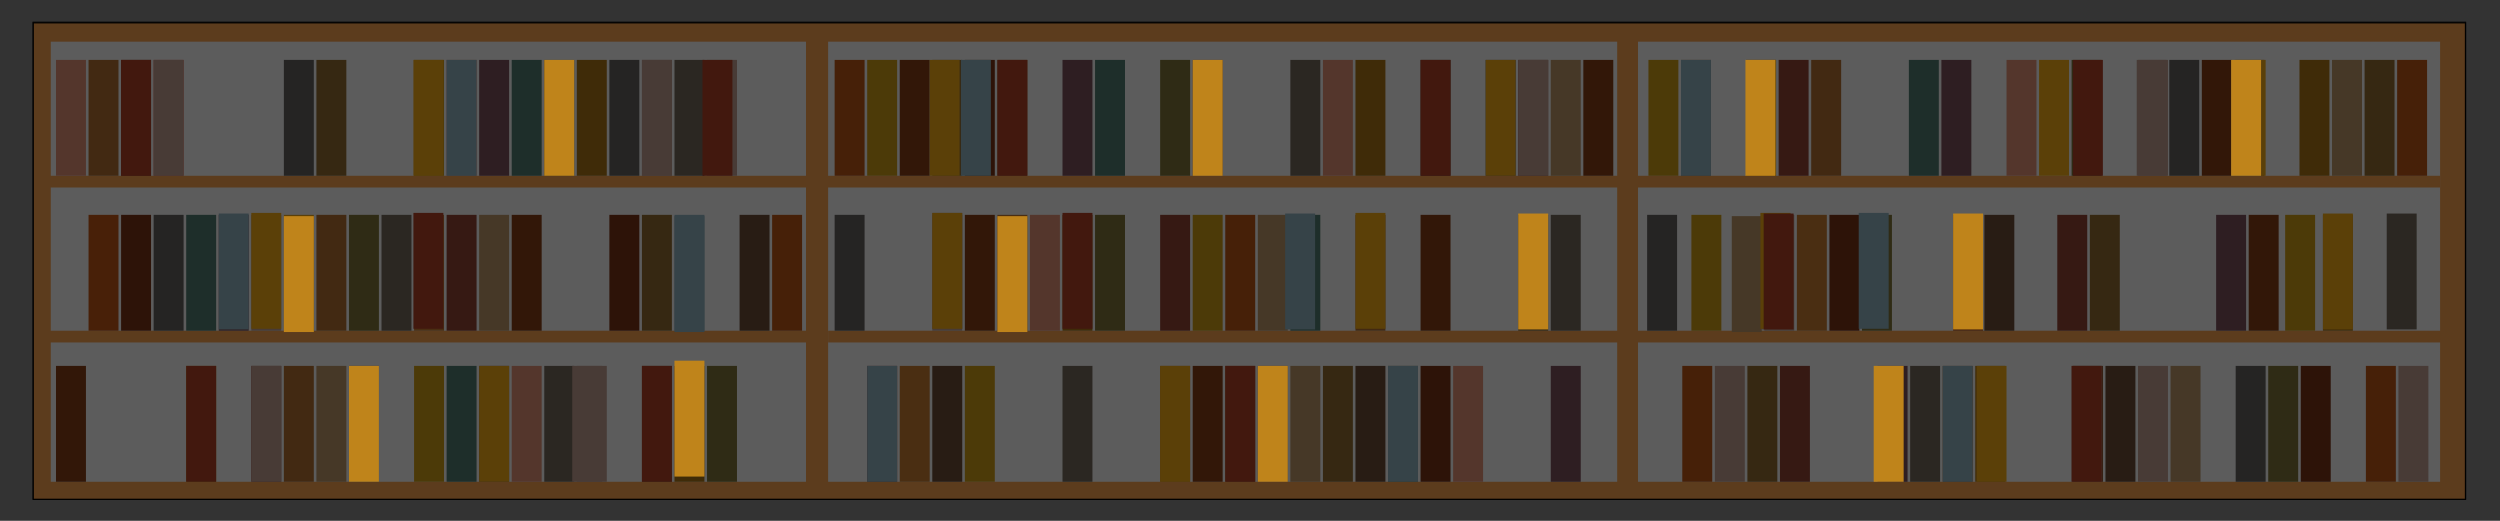 <?xml version="1.0" encoding="utf-8"?>
<!-- Generator: Adobe Illustrator 23.0.1, SVG Export Plug-In . SVG Version: 6.00 Build 0)  -->
<svg version="1.1" id="Layer_1" xmlns="http://www.w3.org/2000/svg" xmlns:xlink="http://www.w3.org/1999/xlink" x="0px" y="0px"
	 viewBox="0 0 1920 400" style="enable-background:new 0 0 1920 400;" xml:space="preserve">
<rect x="0" y="0" width="1920" height="400" fill="#333333" stroke="none"/>
<style type="text/css">
	.st0{fill:#FFA54F;}
	.st1{fill:#FFFFFF;}
	.st2{fill:#E9967A;}
	.st3{fill:#8A4117;}
	.st4{fill:#FB654E;}
	.st5{fill:#666362;}
	.st6{fill:#966F33;}
	.st7{fill:#D4A017;}
	.st8{fill:#7F525D;}
	.st9{fill:#538074;}
	.st10{fill:#827839;}
	.st11{fill:#AF7817;}
	.st12{fill:#C7A395;}
	.st13{fill:#786D5F;}
	.st14{fill:#C85A17;}
	.st15{fill:#7E3517;}
	.st16{fill:#FBB117;}
	.st17{fill:#CD7F32;}
	.st18{fill:#954535;}
	.st19{fill:#C19A6B;}
	.st20{fill:#95B9C7;}
	.st21{fill:#6F4E37;}
	.st22{fill:#C35817;}
	.st23{fill:#B87333;}
	.st24{fill:#B74227;}
	.st25{opacity:0.64;enable-background:new    ;}
	.st26{fill:#BF841B;}
</style>
<g>
	<rect x="25.5" y="17.5" class="st0" width="1868" height="366"/>
	<path d="M1893,18v365H26V18H1893 M1894,17H25v367h1869V17L1894,17z"/>
</g>
<rect x="39" y="32" class="st1" width="580" height="338"/>
<rect x="636" y="32" class="st1" width="606" height="338"/>
<rect x="1258" y="32" class="st1" width="616" height="338"/>
<g>
	<rect x="38" y="135" class="st0" width="584" height="9"/>
</g>
<g>
	<rect x="37" y="254" class="st0" width="584" height="9"/>
</g>
<g>
	<rect x="636" y="254" class="st0" width="609" height="9"/>
</g>
<g>
	<rect x="634" y="135" class="st0" width="609" height="9"/>
</g>
<g>
	<rect x="1256" y="135" class="st0" width="618" height="9"/>
</g>
<g>
	<rect x="1257" y="254" class="st0" width="618" height="9"/>
</g>
<rect x="43" y="46" class="st2" width="23" height="89"/>
<rect x="93" y="46" class="st3" width="23" height="89"/>
<rect x="118" y="46" class="st4" width="23" height="89"/>
<rect x="218" y="46" class="st5" width="23" height="89"/>
<rect x="243" y="46" class="st6" width="23" height="89"/>
<rect x="318" y="46" class="st7" width="23" height="89"/>
<rect x="343" y="46" class="st2" width="23" height="89"/>
<rect x="368" y="46" class="st8" width="23" height="89"/>
<rect x="393" y="46" class="st9" width="23" height="89"/>
<rect x="418" y="46" class="st10" width="23" height="89"/>
<rect x="443" y="46" class="st11" width="23" height="89"/>
<rect x="468" y="46" class="st5" width="23" height="89"/>
<rect x="493" y="46" class="st12" width="23" height="89"/>
<rect x="518" y="46" class="st13" width="23" height="89"/>
<rect x="543" y="46" class="st12" width="23" height="89"/>
<rect x="68" y="165" class="st14" width="23" height="89"/>
<rect x="93" y="165" class="st15" width="23" height="89"/>
<rect x="118" y="165" class="st5" width="23" height="89"/>
<rect x="143" y="165" class="st9" width="23" height="89"/>
<rect x="168" y="165" class="st8" width="23" height="89"/>
<rect x="193" y="165" class="st12" width="23" height="89"/>
<rect x="218" y="165" class="st16" width="23" height="89"/>
<rect x="268" y="165" class="st10" width="23" height="89"/>
<rect x="293" y="165" class="st13" width="23" height="89"/>
<rect x="318" y="165" class="st17" width="23" height="89"/>
<rect x="343" y="165" class="st18" width="23" height="89"/>
<rect x="368" y="165" class="st19" width="23" height="89"/>
<rect x="393" y="165" class="st3" width="23" height="89"/>
<rect x="468" y="165" class="st15" width="23" height="89"/>
<rect x="493" y="165" class="st6" width="23" height="89"/>
<rect x="518" y="165" class="st20" width="23" height="89"/>
<rect x="568" y="165" class="st21" width="23" height="89"/>
<rect x="593" y="165" class="st22" width="23" height="89"/>
<rect x="43" y="281" class="st3" width="23" height="89"/>
<rect x="143" y="281" class="st7" width="23" height="89"/>
<rect x="193" y="281" class="st18" width="23" height="89"/>
<rect x="243" y="281" class="st19" width="23" height="89"/>
<rect x="268" y="281" class="st22" width="23" height="89"/>
<rect x="318" y="281" class="st7" width="23" height="89"/>
<rect x="343" y="281" class="st9" width="23" height="89"/>
<rect x="368" y="281" class="st8" width="23" height="89"/>
<rect x="393" y="281" class="st2" width="23" height="89"/>
<rect x="418" y="281" class="st13" width="23" height="89"/>
<rect x="443" y="281" class="st12" width="23" height="89"/>
<rect x="493" y="281" class="st6" width="23" height="89"/>
<rect x="518" y="281" class="st11" width="23" height="89"/>
<rect x="543" y="281" class="st10" width="23" height="89"/>
<rect x="641" y="165" class="st5" width="23" height="89"/>
<rect x="716" y="165" class="st12" width="23" height="89"/>
<rect x="741" y="165" class="st3" width="23" height="89"/>
<rect x="766" y="165" class="st17" width="23" height="89"/>
<rect x="791" y="165" class="st2" width="23" height="89"/>
<rect x="816" y="165" class="st11" width="23" height="89"/>
<rect x="841" y="165" class="st10" width="23" height="89"/>
<rect x="891" y="165" class="st18" width="23" height="89"/>
<rect x="916" y="165" class="st7" width="23" height="89"/>
<rect x="941" y="165" class="st22" width="23" height="89"/>
<rect x="966" y="165" class="st19" width="23" height="89"/>
<rect x="991" y="165" class="st9" width="23" height="89"/>
<rect x="1091" y="165" class="st3" width="23" height="89"/>
<rect x="1166" y="165" class="st6" width="23" height="89"/>
<rect x="1191" y="165" class="st13" width="23" height="89"/>
<rect x="666" y="281" class="st18" width="23" height="89"/>
<rect x="691" y="281" class="st17" width="23" height="89"/>
<rect x="716" y="281" class="st21" width="23" height="89"/>
<rect x="741" y="281" class="st7" width="23" height="89"/>
<rect x="816" y="281" class="st13" width="23" height="89"/>
<rect x="891" y="281" class="st17" width="23" height="89"/>
<rect x="916" y="281" class="st3" width="23" height="89"/>
<rect x="966" y="281" class="st12" width="23" height="89"/>
<rect x="991" y="281" class="st19" width="23" height="89"/>
<rect x="1016" y="281" class="st6" width="23" height="89"/>
<rect x="1041" y="281" class="st21" width="23" height="89"/>
<rect x="1066" y="281" class="st10" width="23" height="89"/>
<rect x="1091" y="281" class="st15" width="23" height="89"/>
<rect x="1116" y="281" class="st2" width="23" height="89"/>
<rect x="1191" y="281" class="st8" width="23" height="89"/>
<rect x="641" y="46" class="st22" width="23" height="89"/>
<rect x="666" y="46" class="st7" width="23" height="89"/>
<rect x="691" y="46" class="st3" width="23" height="89"/>
<rect x="716" y="46" class="st6" width="23" height="89"/>
<rect x="741" y="46" class="st15" width="23" height="89"/>
<rect x="816" y="46" class="st8" width="23" height="89"/>
<rect x="841" y="46" class="st9" width="23" height="89"/>
<rect x="891" y="46" class="st10" width="23" height="89"/>
<rect x="916" y="46" class="st12" width="23" height="89"/>
<rect x="991" y="46" class="st13" width="23" height="89"/>
<rect x="1016" y="46" class="st2" width="23" height="89"/>
<rect x="1041" y="46" class="st11" width="23" height="89"/>
<rect x="1091" y="46" class="st21" width="23" height="89"/>
<rect x="1141" y="46" class="st5" width="23" height="89"/>
<rect x="1166" y="46" class="st18" width="23" height="89"/>
<rect x="1191" y="46" class="st19" width="23" height="89"/>
<rect x="1216" y="46" class="st3" width="23" height="89"/>
<rect x="1266" y="46" class="st7" width="23" height="89"/>
<rect x="1341" y="46" class="st11" width="23" height="89"/>
<rect x="1366" y="46" class="st18" width="23" height="89"/>
<rect x="1391" y="46" class="st23" width="23" height="89"/>
<rect x="1466" y="46" class="st9" width="23" height="89"/>
<rect x="1491" y="46" class="st8" width="23" height="89"/>
<rect x="1541" y="46" class="st2" width="23" height="89"/>
<rect x="1566" y="46" class="st16" width="23" height="89"/>
<rect x="1591" y="46" class="st10" width="23" height="89"/>
<rect x="1641" y="46" class="st12" width="23" height="89"/>
<rect x="1666" y="46" class="st5" width="23" height="89"/>
<rect x="1691" y="46" class="st3" width="23" height="89"/>
<rect x="1766" y="46" class="st11" width="23" height="89"/>
<rect x="1791" y="46" class="st19" width="23" height="89"/>
<rect x="1816" y="46" class="st6" width="23" height="89"/>
<rect x="1841" y="46" class="st22" width="23" height="89"/>
<rect x="1265" y="165" class="st5" width="23" height="89"/>
<rect x="1727" y="165" class="st3" width="23" height="89"/>
<rect x="1784" y="165" class="st11" width="23" height="89"/>
<rect x="1299" y="165" class="st7" width="23" height="89"/>
<rect x="1330" y="166" class="st19" width="23" height="89"/>
<rect x="1355" y="165" class="st12" width="23" height="89"/>
<rect x="1380" y="165" class="st17" width="23" height="89"/>
<rect x="1405" y="165" class="st15" width="23" height="89"/>
<rect x="1430" y="165" class="st10" width="23" height="89"/>
<rect x="1500" y="165" class="st22" width="23" height="89"/>
<rect x="1524" y="165" class="st21" width="23" height="89"/>
<rect x="1580" y="165" class="st18" width="23" height="89"/>
<rect x="1605" y="165" class="st6" width="23" height="89"/>
<rect x="1702" y="165" class="st8" width="23" height="89"/>
<rect x="1755" y="165" class="st7" width="23" height="89"/>
<rect x="1833" y="164" class="st13" width="23" height="89"/>
<rect x="1292" y="281" class="st22" width="23" height="89"/>
<rect x="1317" y="281" class="st12" width="23" height="89"/>
<rect x="1342" y="281" class="st6" width="23" height="89"/>
<rect x="1367" y="281" class="st18" width="23" height="89"/>
<rect x="1442" y="281" class="st8" width="23" height="89"/>
<rect x="1467" y="281" class="st13" width="23" height="89"/>
<rect x="1517" y="281" class="st11" width="23" height="89"/>
<rect x="1592" y="281" class="st3" width="23" height="89"/>
<rect x="1617" y="281" class="st21" width="23" height="89"/>
<rect x="1642" y="281" class="st12" width="23" height="89"/>
<rect x="1667" y="281" class="st19" width="23" height="89"/>
<rect x="1717" y="281" class="st5" width="23" height="89"/>
<rect x="1742" y="281" class="st10" width="23" height="89"/>
<rect x="1767" y="281" class="st15" width="23" height="89"/>
<rect x="1817" y="281" class="st22" width="23" height="89"/>
<rect x="1842" y="281" class="st12" width="23" height="89"/>
<rect x="68" y="46" class="st23" width="23" height="89"/>
<rect x="218" y="281" class="st23" width="23" height="89"/>
<rect x="243" y="165" class="st23" width="23" height="89"/>
<rect x="766" y="46" class="st23" width="23" height="89"/>
<rect x="1041" y="165" class="st23" width="23" height="89"/>
<rect x="941" y="281" class="st23" width="23" height="89"/>
<rect x="1291" y="46" class="st23" width="23" height="89"/>
<rect x="1492" y="281" class="st23" width="23" height="89"/>
<rect x="1716" y="46" class="st23" width="23" height="89"/>
<rect x="493" y="46" class="st12" width="23" height="89"/>
<rect x="966" y="281" class="st12" width="23" height="89"/>
<rect x="916" y="46" class="st12" width="23" height="89"/>
<rect x="1642" y="46" class="st12" width="23" height="89"/>
<rect x="439.5" y="281" class="st12" width="23" height="89"/>
<rect x="1352.5" y="164" class="st12" width="23" height="89"/>
<rect x="118" y="46" class="st12" width="23" height="89"/>
<rect x="716" y="163.5" class="st12" width="23" height="89"/>
<rect x="193" y="281" class="st12" width="23" height="89"/>
<rect x="1591" y="281" class="st12" width="23" height="89"/>
<rect x="1166" y="46" class="st12" width="23" height="89"/>
<rect x="1341" y="46" class="st16" width="23" height="89"/>
<rect x="714" y="46" class="st16" width="23" height="89"/>
<rect x="317.5" y="46" class="st16" width="23" height="89"/>
<rect x="193" y="163.5" class="st16" width="23" height="89"/>
<rect x="716" y="163.5" class="st16" width="23" height="89"/>
<rect x="1352" y="163.5" class="st16" width="23" height="89"/>
<rect x="1784" y="164" class="st16" width="23" height="89"/>
<rect x="368" y="281" class="st16" width="23" height="89"/>
<rect x="891" y="281" class="st16" width="23" height="89"/>
<rect x="1141" y="46" class="st16" width="23" height="89"/>
<rect x="1041" y="163.5" class="st16" width="23" height="89"/>
<rect x="1518" y="281" class="st16" width="23" height="89"/>
<rect x="1717" y="46" class="st16" width="23" height="89"/>
<rect x="93" y="46" class="st24" width="23" height="89"/>
<rect x="539.5" y="46" class="st24" width="23" height="89"/>
<rect x="766" y="46" class="st24" width="23" height="89"/>
<rect x="1091" y="46" class="st24" width="23" height="89"/>
<rect x="1592" y="46" class="st24" width="23" height="89"/>
<rect x="1354.5" y="164" class="st24" width="23" height="89"/>
<rect x="816" y="163.5" class="st24" width="23" height="89"/>
<rect x="317.5" y="163.5" class="st24" width="23" height="89"/>
<rect x="493" y="281" class="st24" width="23" height="89"/>
<rect x="941" y="281" class="st24" width="23" height="89"/>
<rect x="1591" y="281" class="st24" width="23" height="89"/>
<rect x="143" y="281" class="st24" width="23" height="89"/>
<rect x="343" y="46" class="st20" width="23" height="89"/>
<rect x="738" y="46" class="st20" width="23" height="89"/>
<rect x="1291" y="46" class="st20" width="23" height="89"/>
<rect x="1713.5" y="46" class="st20" width="23" height="89"/>
<rect x="168" y="164" class="st20" width="23" height="89"/>
<rect x="518" y="166" class="st20" width="23" height="89"/>
<rect x="987" y="164" class="st20" width="23" height="89"/>
<rect x="1427.5" y="163.5" class="st20" width="23" height="89"/>
<rect x="268" y="281" class="st20" width="23" height="89"/>
<rect x="666" y="281" class="st20" width="23" height="89"/>
<rect x="1492" y="281" class="st20" width="23" height="89"/>
<rect x="1066" y="281" class="st20" width="23" height="89"/>
<rect x="25" y="16.5" class="st25" width="1869" height="367"/>
<rect x="1166" y="164" class="st26" width="23" height="89"/>
<rect x="916" y="46" class="st26" width="23" height="89"/>
<rect x="418" y="46" class="st26" width="23" height="89"/>
<rect x="1340.5" y="46" class="st26" width="23" height="89"/>
<rect x="1713.5" y="46" class="st26" width="23" height="89"/>
<rect x="218" y="166" class="st26" width="23" height="89"/>
<rect x="766" y="166" class="st26" width="23" height="89"/>
<rect x="1500" y="164" class="st26" width="23" height="89"/>
<rect x="268" y="281" class="st26" width="23" height="89"/>
<rect x="966" y="281" class="st26" width="23" height="89"/>
<rect x="1439" y="281" class="st26" width="23" height="89"/>
<rect x="518" y="277" class="st26" width="23" height="89"/>
</svg>
